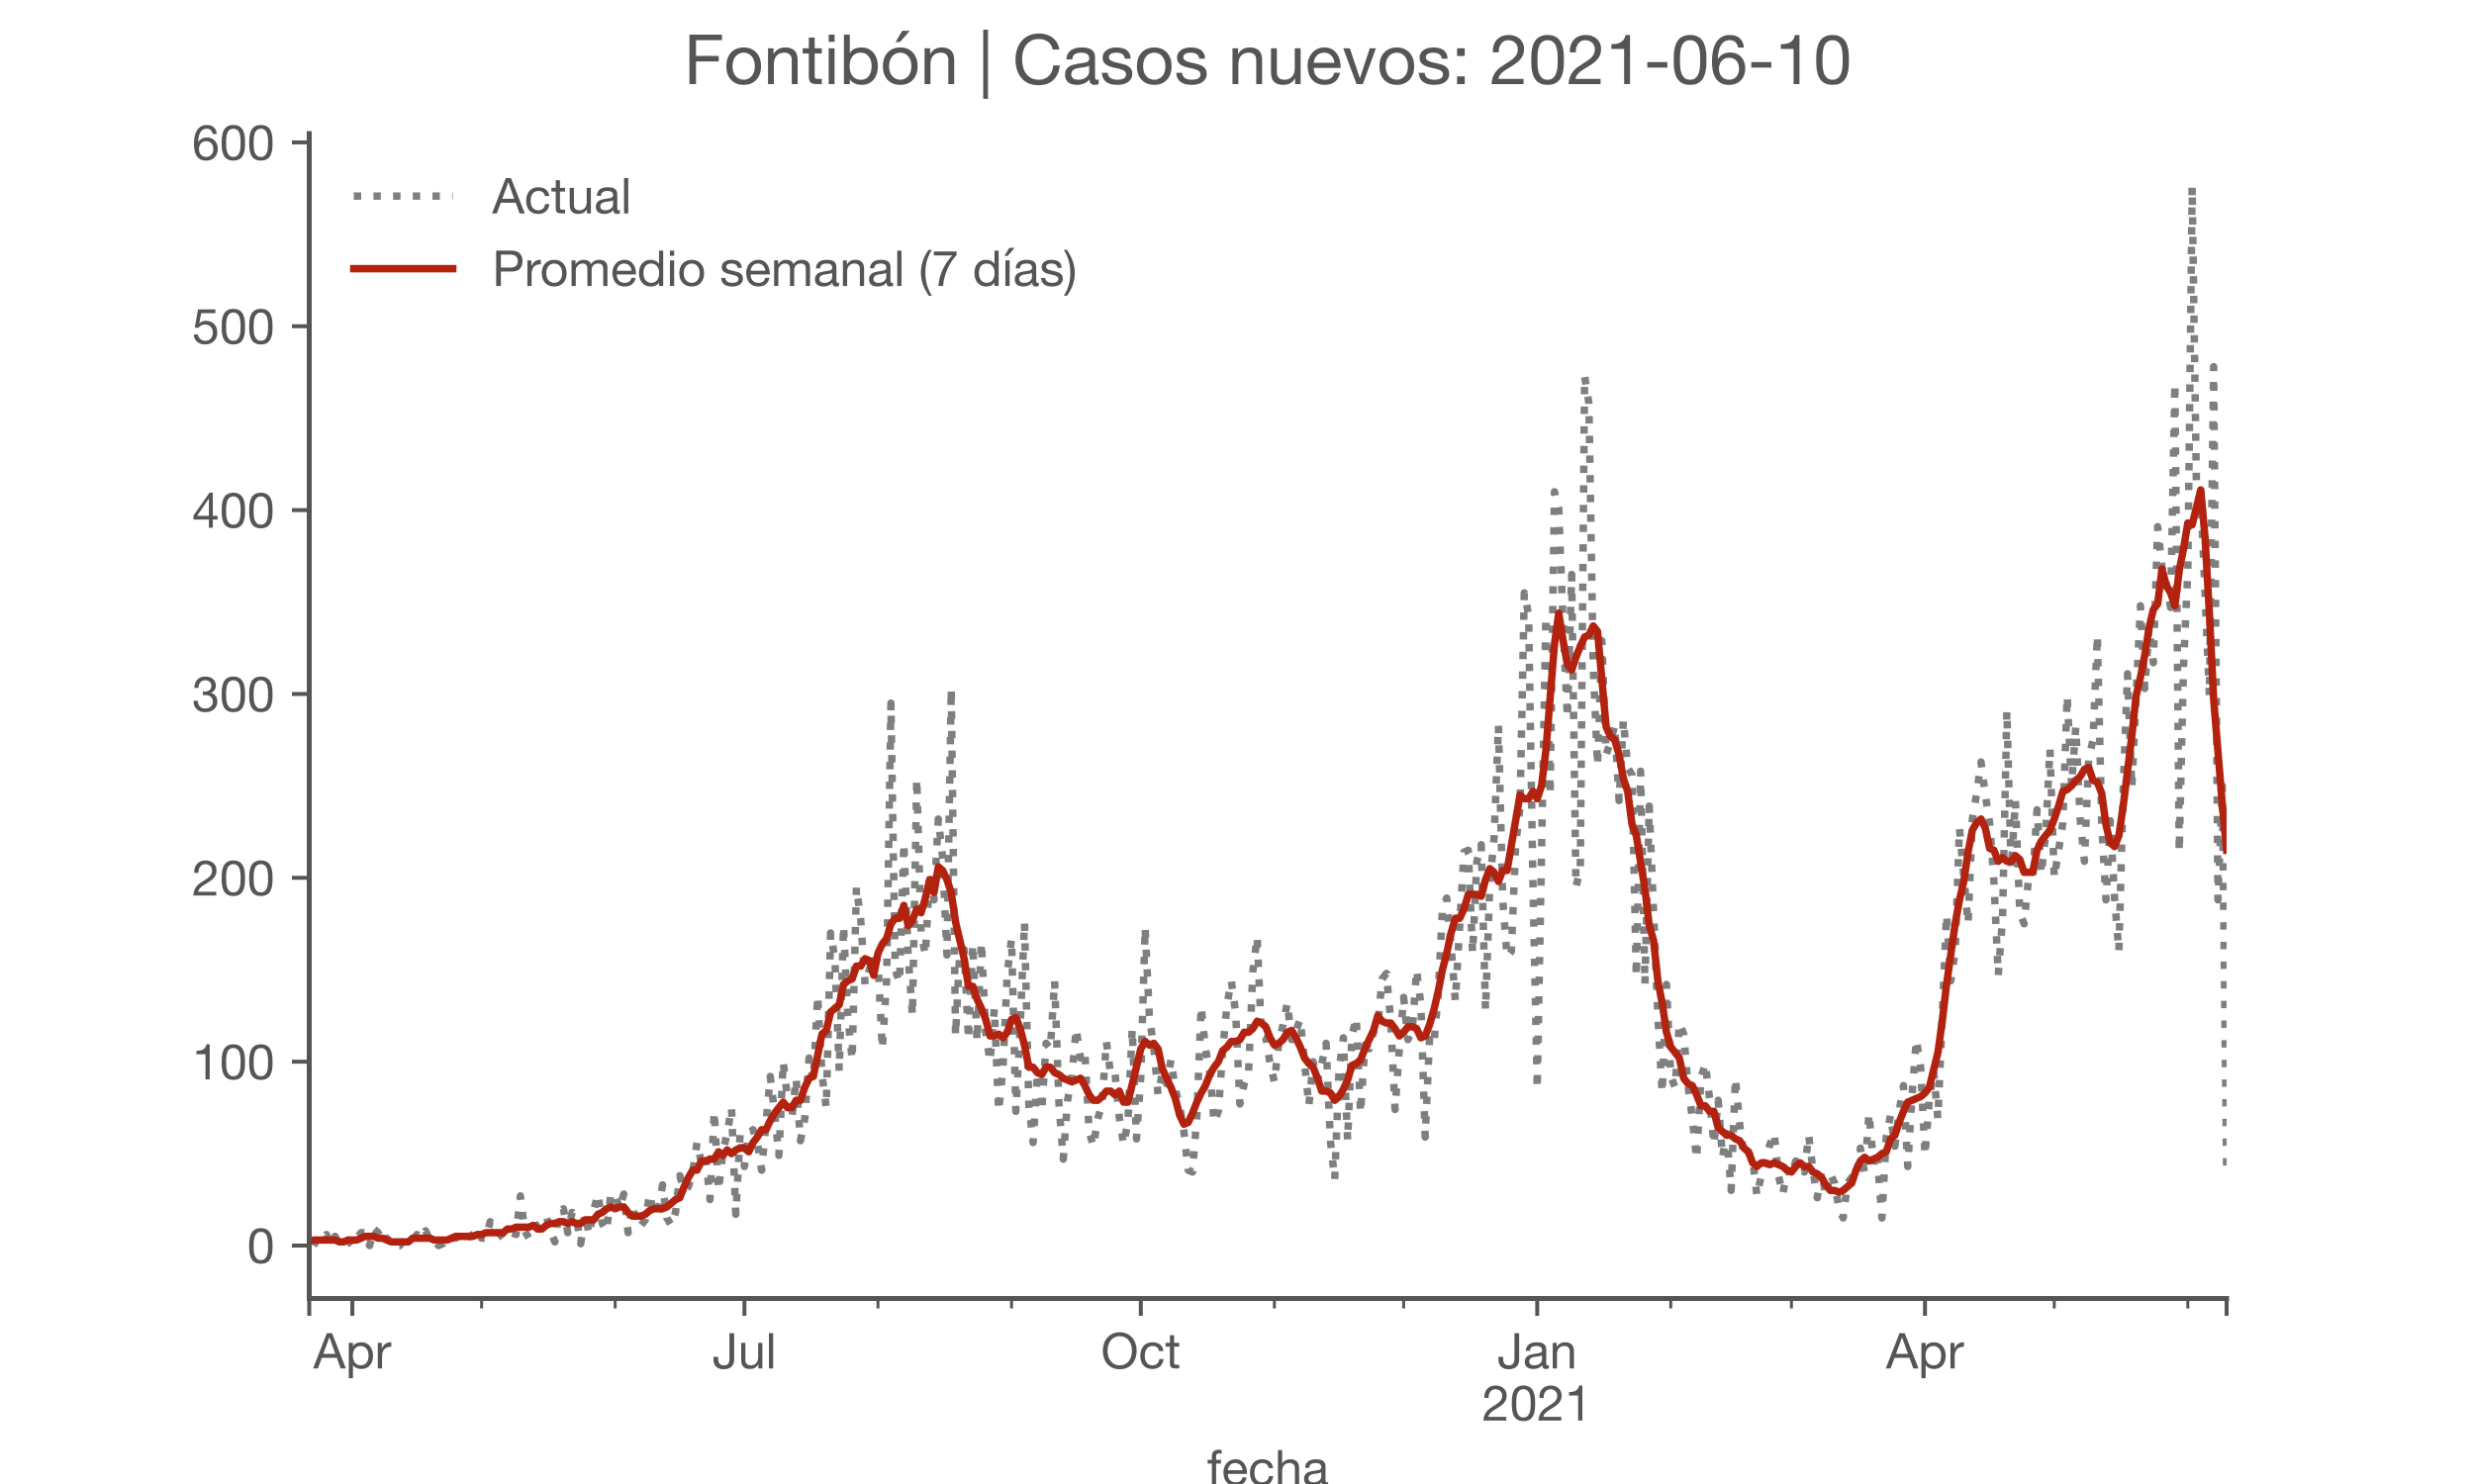 <?xml version="1.0" encoding="utf-8" standalone="no"?>
<!DOCTYPE svg PUBLIC "-//W3C//DTD SVG 1.1//EN"
  "http://www.w3.org/Graphics/SVG/1.1/DTD/svg11.dtd">
<!-- Created with matplotlib (https://matplotlib.org/) -->
<svg height="300pt" version="1.1" viewBox="0 0 500 300" width="500pt" xmlns="http://www.w3.org/2000/svg" xmlns:xlink="http://www.w3.org/1999/xlink">
 <defs>
  <style type="text/css">*{stroke-linecap:butt;stroke-linejoin:round;}</style>
 </defs>
 <g id="figure_1">
  <g id="patch_1">
   <path d="M 0 300 
L 500 300 
L 500 0 
L 0 0 
z
" style="fill:#ffffff;"/>
  </g>
  <g id="axes_1">
   <g id="patch_2">
    <path d="M 62.5 262.5 
L 450 262.5 
L 450 27 
L 62.5 27 
z
" style="fill:#ffffff;"/>
   </g>
   <g id="matplotlib.axis_1">
    <g id="xtick_1">
     <g id="line2d_1">
      <defs>
       <path d="M 0 0 
L 0 3.5 
" id="m3752ab71a3" style="stroke:#555555;stroke-width:0.8;"/>
      </defs>
      <g>
       <use style="fill:#555555;stroke:#555555;stroke-width:0.8;" x="62.5" xlink:href="#m3752ab71a3" y="262.5"/>
      </g>
     </g>
    </g>
    <g id="xtick_2">
     <g id="line2d_2">
      <g>
       <use style="fill:#555555;stroke:#555555;stroke-width:0.8;" x="71.208" xlink:href="#m3752ab71a3" y="262.5"/>
      </g>
     </g>
     <g id="text_1">
      <!-- Apr -->
      <g style="fill:#555555;" transform="translate(63.338 276.641)scale(0.1 -0.1)">
       <defs>
        <path d="M 20.094 29.5 
L 32.203 62.797 
L 32.406 62.797 
L 44.297 29.5 
z
M 27.203 71.406 
L -0.594 0 
L 9.094 0 
L 17.094 21.5 
L 47.297 21.5 
L 55.094 0 
L 65.594 0 
L 37.703 71.406 
z
" id="HelveticaNeue-65"/>
        <path d="M 6.703 51.703 
L 6.703 -19.703 
L 15.203 -19.703 
L 15.203 6.906 
L 15.406 6.906 
Q 16.797 4.594 18.844 3.047 
Q 20.906 1.5 23.203 0.594 
Q 25.5 -0.297 27.844 -0.688 
Q 30.203 -1.094 32.094 -1.094 
Q 38 -1.094 42.453 1 
Q 46.906 3.094 49.844 6.75 
Q 52.797 10.406 54.25 15.297 
Q 55.703 20.203 55.703 25.703 
Q 55.703 31.203 54.203 36.094 
Q 52.703 41 49.75 44.75 
Q 46.797 48.5 42.344 50.703 
Q 37.906 52.906 31.906 52.906 
Q 26.5 52.906 22 50.953 
Q 17.5 49 15.406 44.703 
L 15.203 44.703 
L 15.203 51.703 
z
M 46.703 26.297 
Q 46.703 22.5 45.891 18.891 
Q 45.094 15.297 43.297 12.5 
Q 41.5 9.703 38.547 8 
Q 35.594 6.297 31.203 6.297 
Q 26.797 6.297 23.688 7.938 
Q 20.594 9.594 18.641 12.297 
Q 16.703 15 15.797 18.547 
Q 14.906 22.094 14.906 25.906 
Q 14.906 29.5 15.75 33 
Q 16.594 36.5 18.5 39.25 
Q 20.406 42 23.406 43.703 
Q 26.406 45.406 30.703 45.406 
Q 34.797 45.406 37.844 43.797 
Q 40.906 42.203 42.844 39.5 
Q 44.797 36.797 45.75 33.344 
Q 46.703 29.906 46.703 26.297 
z
" id="HelveticaNeue-112"/>
        <path d="M 6.094 51.703 
L 6.094 0 
L 14.594 0 
L 14.594 23 
Q 14.594 28 15.594 31.844 
Q 16.594 35.703 18.797 38.391 
Q 21 41.094 24.594 42.5 
Q 28.203 43.906 33.297 43.906 
L 33.297 52.906 
Q 26.406 53.094 21.906 50.094 
Q 17.406 47.094 14.297 40.797 
L 14.094 40.797 
L 14.094 51.703 
z
" id="HelveticaNeue-114"/>
       </defs>
       <use xlink:href="#HelveticaNeue-65"/>
       <use x="64.8" xlink:href="#HelveticaNeue-112"/>
       <use x="124.1" xlink:href="#HelveticaNeue-114"/>
      </g>
     </g>
    </g>
    <g id="xtick_3">
     <g id="line2d_3">
      <g>
       <use style="fill:#555555;stroke:#555555;stroke-width:0.8;" x="150.449" xlink:href="#m3752ab71a3" y="262.5"/>
      </g>
     </g>
     <g id="text_2">
      <!-- Jul -->
      <g style="fill:#555555;" transform="translate(143.964 276.641)scale(0.1 -0.1)">
       <defs>
        <path d="M 44.094 17.797 
L 44.094 71.406 
L 34.594 71.406 
L 34.594 19.203 
Q 34.594 13.297 32.141 9.797 
Q 29.703 6.297 23.203 6.297 
Q 19.703 6.297 17.453 7.344 
Q 15.203 8.406 13.953 10.297 
Q 12.703 12.203 12.203 14.797 
Q 11.703 17.406 11.703 20.5 
L 11.703 23.5 
L 2.203 23.5 
L 2.203 19.094 
Q 2.203 8.906 7.594 3.656 
Q 13 -1.594 23 -1.594 
Q 29 -1.594 33.047 0.047 
Q 37.094 1.703 39.547 4.453 
Q 42 7.203 43.047 10.703 
Q 44.094 14.203 44.094 17.797 
z
" id="HelveticaNeue-74"/>
        <path d="M 49.203 0 
L 49.203 51.703 
L 40.703 51.703 
L 40.703 22.5 
Q 40.703 19 39.75 16.047 
Q 38.797 13.094 36.891 10.891 
Q 35 8.703 32.141 7.5 
Q 29.297 6.297 25.406 6.297 
Q 20.5 6.297 17.703 9.094 
Q 14.906 11.906 14.906 16.703 
L 14.906 51.703 
L 6.406 51.703 
L 6.406 17.703 
Q 6.406 13.5 7.25 10.047 
Q 8.094 6.594 10.188 4.094 
Q 12.297 1.594 15.688 0.25 
Q 19.094 -1.094 24.203 -1.094 
Q 29.906 -1.094 34.094 1.156 
Q 38.297 3.406 41 8.203 
L 41.203 8.203 
L 41.203 0 
z
" id="HelveticaNeue-117"/>
        <path d="M 6.906 71.406 
L 6.906 0 
L 15.406 0 
L 15.406 71.406 
z
" id="HelveticaNeue-108"/>
       </defs>
       <use xlink:href="#HelveticaNeue-74"/>
       <use x="51.9" xlink:href="#HelveticaNeue-117"/>
       <use x="107.5" xlink:href="#HelveticaNeue-108"/>
      </g>
     </g>
    </g>
    <g id="xtick_4">
     <g id="line2d_4">
      <g>
       <use style="fill:#555555;stroke:#555555;stroke-width:0.8;" x="230.562" xlink:href="#m3752ab71a3" y="262.5"/>
      </g>
     </g>
     <g id="text_3">
      <!-- Oct -->
      <g style="fill:#555555;" transform="translate(222.502 276.641)scale(0.1 -0.1)">
       <defs>
        <path d="M 13.297 35.703 
Q 13.297 41.094 14.688 46.344 
Q 16.094 51.594 19.094 55.797 
Q 22.094 60 26.797 62.547 
Q 31.5 65.094 38 65.094 
Q 44.5 65.094 49.203 62.547 
Q 53.906 60 56.906 55.797 
Q 59.906 51.594 61.297 46.344 
Q 62.703 41.094 62.703 35.703 
Q 62.703 30.297 61.297 25.047 
Q 59.906 19.797 56.906 15.594 
Q 53.906 11.406 49.203 8.844 
Q 44.5 6.297 38 6.297 
Q 31.5 6.297 26.797 8.844 
Q 22.094 11.406 19.094 15.594 
Q 16.094 19.797 14.688 25.047 
Q 13.297 30.297 13.297 35.703 
z
M 3.797 35.703 
Q 3.797 28.406 5.938 21.656 
Q 8.094 14.906 12.391 9.703 
Q 16.703 4.5 23.094 1.453 
Q 29.5 -1.594 38 -1.594 
Q 46.5 -1.594 52.891 1.453 
Q 59.297 4.5 63.594 9.703 
Q 67.906 14.906 70.047 21.656 
Q 72.203 28.406 72.203 35.703 
Q 72.203 43 70.047 49.75 
Q 67.906 56.5 63.594 61.703 
Q 59.297 66.906 52.891 70 
Q 46.5 73.094 38 73.094 
Q 29.5 73.094 23.094 70 
Q 16.703 66.906 12.391 61.703 
Q 8.094 56.5 5.938 49.75 
Q 3.797 43 3.797 35.703 
z
" id="HelveticaNeue-79"/>
        <path d="M 41.5 35.094 
L 50.297 35.094 
Q 49.797 39.703 47.891 43.047 
Q 46 46.406 43.047 48.594 
Q 40.094 50.797 36.25 51.844 
Q 32.406 52.906 28 52.906 
Q 21.906 52.906 17.297 50.75 
Q 12.703 48.594 9.641 44.844 
Q 6.594 41.094 5.094 36.047 
Q 3.594 31 3.594 25.203 
Q 3.594 19.406 5.141 14.547 
Q 6.703 9.703 9.75 6.203 
Q 12.797 2.703 17.344 0.797 
Q 21.906 -1.094 27.797 -1.094 
Q 37.703 -1.094 43.453 4.094 
Q 49.203 9.297 50.594 18.906 
L 41.906 18.906 
Q 41.094 12.906 37.547 9.594 
Q 34 6.297 27.703 6.297 
Q 23.703 6.297 20.797 7.891 
Q 17.906 9.5 16.094 12.141 
Q 14.297 14.797 13.438 18.188 
Q 12.594 21.594 12.594 25.203 
Q 12.594 29.094 13.391 32.75 
Q 14.203 36.406 16.047 39.203 
Q 17.906 42 21 43.703 
Q 24.094 45.406 28.703 45.406 
Q 34.094 45.406 37.297 42.703 
Q 40.5 40 41.5 35.094 
z
" id="HelveticaNeue-99"/>
        <path d="M 18.203 51.703 
L 18.203 67.203 
L 9.703 67.203 
L 9.703 51.703 
L 0.906 51.703 
L 0.906 44.203 
L 9.703 44.203 
L 9.703 11.297 
Q 9.703 7.703 10.391 5.5 
Q 11.094 3.297 12.547 2.094 
Q 14 0.906 16.344 0.453 
Q 18.703 0 22 0 
L 28.5 0 
L 28.5 7.5 
L 24.594 7.5 
Q 22.594 7.5 21.344 7.641 
Q 20.094 7.797 19.391 8.297 
Q 18.703 8.797 18.453 9.688 
Q 18.203 10.594 18.203 12.094 
L 18.203 44.203 
L 28.5 44.203 
L 28.5 51.703 
z
" id="HelveticaNeue-116"/>
       </defs>
       <use xlink:href="#HelveticaNeue-79"/>
       <use x="76" xlink:href="#HelveticaNeue-99"/>
       <use x="129.7" xlink:href="#HelveticaNeue-116"/>
      </g>
     </g>
    </g>
    <g id="xtick_5">
     <g id="line2d_5">
      <g>
       <use style="fill:#555555;stroke:#555555;stroke-width:0.8;" x="310.674" xlink:href="#m3752ab71a3" y="262.5"/>
      </g>
     </g>
     <g id="text_4">
      <!-- Jan -->
      <g style="fill:#555555;" transform="translate(302.614 276.641)scale(0.1 -0.1)">
       <defs>
        <path d="M 52.203 0.203 
Q 50 -1.094 46.094 -1.094 
Q 42.797 -1.094 40.844 0.75 
Q 38.906 2.594 38.906 6.797 
Q 35.406 2.594 30.75 0.75 
Q 26.094 -1.094 20.703 -1.094 
Q 17.203 -1.094 14.047 -0.297 
Q 10.906 0.5 8.594 2.203 
Q 6.297 3.906 4.938 6.656 
Q 3.594 9.406 3.594 13.297 
Q 3.594 17.703 5.094 20.5 
Q 6.594 23.297 9.047 25.047 
Q 11.5 26.797 14.641 27.688 
Q 17.797 28.594 21.094 29.203 
Q 24.594 29.906 27.75 30.25 
Q 30.906 30.594 33.297 31.25 
Q 35.703 31.906 37.094 33.156 
Q 38.5 34.406 38.5 36.797 
Q 38.5 39.594 37.453 41.297 
Q 36.406 43 34.75 43.891 
Q 33.094 44.797 31.047 45.094 
Q 29 45.406 27 45.406 
Q 21.594 45.406 18 43.344 
Q 14.406 41.297 14.094 35.594 
L 5.594 35.594 
Q 5.797 40.406 7.594 43.703 
Q 9.406 47 12.406 49.047 
Q 15.406 51.094 19.25 52 
Q 23.094 52.906 27.5 52.906 
Q 31 52.906 34.453 52.406 
Q 37.906 51.906 40.703 50.344 
Q 43.5 48.797 45.203 46 
Q 46.906 43.203 46.906 38.703 
L 46.906 12.094 
Q 46.906 9.094 47.25 7.688 
Q 47.594 6.297 49.594 6.297 
Q 50.703 6.297 52.203 6.797 
z
M 38.406 26.703 
Q 36.797 25.5 34.188 24.953 
Q 31.594 24.406 28.75 24.047 
Q 25.906 23.703 23 23.25 
Q 20.094 22.797 17.797 21.797 
Q 15.5 20.797 14.047 18.938 
Q 12.594 17.094 12.594 13.906 
Q 12.594 11.797 13.438 10.344 
Q 14.297 8.906 15.641 8 
Q 17 7.094 18.797 6.688 
Q 20.594 6.297 22.594 6.297 
Q 26.797 6.297 29.797 7.438 
Q 32.797 8.594 34.688 10.344 
Q 36.594 12.094 37.5 14.141 
Q 38.406 16.203 38.406 18 
z
" id="HelveticaNeue-97"/>
        <path d="M 6.406 51.703 
L 6.406 0 
L 14.906 0 
L 14.906 29.203 
Q 14.906 32.703 15.844 35.641 
Q 16.797 38.594 18.688 40.797 
Q 20.594 43 23.438 44.203 
Q 26.297 45.406 30.203 45.406 
Q 35.094 45.406 37.891 42.594 
Q 40.703 39.797 40.703 35 
L 40.703 0 
L 49.203 0 
L 49.203 34 
Q 49.203 38.203 48.344 41.641 
Q 47.5 45.094 45.391 47.594 
Q 43.297 50.094 39.891 51.5 
Q 36.5 52.906 31.406 52.906 
Q 19.906 52.906 14.594 43.5 
L 14.406 43.5 
L 14.406 51.703 
z
" id="HelveticaNeue-110"/>
       </defs>
       <use xlink:href="#HelveticaNeue-74"/>
       <use x="51.9" xlink:href="#HelveticaNeue-97"/>
       <use x="105.6" xlink:href="#HelveticaNeue-110"/>
      </g>
      <!-- 2021 -->
      <g style="fill:#555555;" transform="translate(299.555 287.18)scale(0.1 -0.1)">
       <defs>
        <path d="M 4.406 45.797 
L 12.906 45.797 
Q 12.797 49 13.547 52.141 
Q 14.297 55.297 16 57.797 
Q 17.703 60.297 20.344 61.844 
Q 23 63.406 26.703 63.406 
Q 29.5 63.406 32 62.5 
Q 34.5 61.594 36.344 59.891 
Q 38.203 58.203 39.297 55.844 
Q 40.406 53.5 40.406 50.594 
Q 40.406 46.906 39.25 44.094 
Q 38.094 41.297 35.844 38.891 
Q 33.594 36.5 30.188 34.141 
Q 26.797 31.797 22.297 29 
Q 18.594 26.797 15.188 24.297 
Q 11.797 21.797 9.094 18.5 
Q 6.406 15.203 4.656 10.75 
Q 2.906 6.297 2.406 0 
L 48.703 0 
L 48.703 7.5 
L 12.297 7.5 
Q 12.906 10.797 14.844 13.344 
Q 16.797 15.906 19.547 18.094 
Q 22.297 20.297 25.594 22.25 
Q 28.906 24.203 32.203 26.203 
Q 35.5 28.297 38.594 30.594 
Q 41.703 32.906 44.094 35.75 
Q 46.5 38.594 47.953 42.188 
Q 49.406 45.797 49.406 50.5 
Q 49.406 55.5 47.656 59.297 
Q 45.906 63.094 42.906 65.641 
Q 39.906 68.203 35.844 69.547 
Q 31.797 70.906 27.203 70.906 
Q 21.594 70.906 17.188 69 
Q 12.797 67.094 9.844 63.75 
Q 6.906 60.406 5.5 55.797 
Q 4.094 51.203 4.406 45.797 
z
" id="HelveticaNeue-50"/>
        <path d="M 13.203 34.906 
Q 13.203 37.5 13.25 40.641 
Q 13.297 43.797 13.75 46.938 
Q 14.203 50.094 15.047 53.094 
Q 15.906 56.094 17.547 58.344 
Q 19.203 60.594 21.703 62 
Q 24.203 63.406 27.797 63.406 
Q 31.406 63.406 33.906 62 
Q 36.406 60.594 38.047 58.344 
Q 39.703 56.094 40.547 53.094 
Q 41.406 50.094 41.844 46.938 
Q 42.297 43.797 42.344 40.641 
Q 42.406 37.5 42.406 34.906 
Q 42.406 30.906 42.156 25.953 
Q 41.906 21 40.547 16.641 
Q 39.203 12.297 36.203 9.297 
Q 33.203 6.297 27.797 6.297 
Q 22.406 6.297 19.406 9.297 
Q 16.406 12.297 15.047 16.641 
Q 13.703 21 13.453 25.953 
Q 13.203 30.906 13.203 34.906 
z
M 4.203 34.797 
Q 4.203 30.906 4.391 26.703 
Q 4.594 22.5 5.391 18.5 
Q 6.203 14.5 7.703 10.953 
Q 9.203 7.406 11.797 4.703 
Q 14.406 2 18.344 0.453 
Q 22.297 -1.094 27.797 -1.094 
Q 33.406 -1.094 37.297 0.453 
Q 41.203 2 43.797 4.703 
Q 46.406 7.406 47.906 10.953 
Q 49.406 14.5 50.203 18.5 
Q 51 22.5 51.203 26.703 
Q 51.406 30.906 51.406 34.797 
Q 51.406 38.703 51.203 42.891 
Q 51 47.094 50.203 51.094 
Q 49.406 55.094 47.906 58.688 
Q 46.406 62.297 43.797 65 
Q 41.203 67.703 37.25 69.297 
Q 33.297 70.906 27.797 70.906 
Q 22.297 70.906 18.344 69.297 
Q 14.406 67.703 11.797 65 
Q 9.203 62.297 7.703 58.688 
Q 6.203 55.094 5.391 51.094 
Q 4.594 47.094 4.391 42.891 
Q 4.203 38.703 4.203 34.797 
z
" id="HelveticaNeue-48"/>
        <path d="M 35.594 0 
L 35.594 70.906 
L 29.094 70.906 
Q 28.406 66.906 26.5 64.297 
Q 24.594 61.703 21.844 60.203 
Q 19.094 58.703 15.688 58.141 
Q 12.297 57.594 8.703 57.594 
L 8.703 50.797 
L 27.094 50.797 
L 27.094 0 
z
" id="HelveticaNeue-49"/>
       </defs>
       <use xlink:href="#HelveticaNeue-50"/>
       <use x="55.6" xlink:href="#HelveticaNeue-48"/>
       <use x="111.2" xlink:href="#HelveticaNeue-50"/>
       <use x="166.8" xlink:href="#HelveticaNeue-49"/>
      </g>
     </g>
    </g>
    <g id="xtick_6">
     <g id="line2d_6">
      <g>
       <use style="fill:#555555;stroke:#555555;stroke-width:0.8;" x="389.045" xlink:href="#m3752ab71a3" y="262.5"/>
      </g>
     </g>
     <g id="text_5">
      <!-- Apr -->
      <g style="fill:#555555;" transform="translate(381.175 276.641)scale(0.1 -0.1)">
       <use xlink:href="#HelveticaNeue-65"/>
       <use x="64.8" xlink:href="#HelveticaNeue-112"/>
       <use x="124.1" xlink:href="#HelveticaNeue-114"/>
      </g>
     </g>
    </g>
    <g id="xtick_7">
     <g id="line2d_7">
      <g>
       <use style="fill:#555555;stroke:#555555;stroke-width:0.8;" x="450" xlink:href="#m3752ab71a3" y="262.5"/>
      </g>
     </g>
    </g>
    <g id="xtick_8">
     <g id="line2d_8">
      <defs>
       <path d="M 0 0 
L 0 2 
" id="m626b0df317" style="stroke:#555555;stroke-width:0.6;"/>
      </defs>
      <g>
       <use style="fill:#555555;stroke:#555555;stroke-width:0.6;" x="97.331" xlink:href="#m626b0df317" y="262.5"/>
      </g>
     </g>
    </g>
    <g id="xtick_9">
     <g id="line2d_9">
      <g>
       <use style="fill:#555555;stroke:#555555;stroke-width:0.6;" x="124.326" xlink:href="#m626b0df317" y="262.5"/>
      </g>
     </g>
    </g>
    <g id="xtick_10">
     <g id="line2d_10">
      <g>
       <use style="fill:#555555;stroke:#555555;stroke-width:0.6;" x="177.444" xlink:href="#m626b0df317" y="262.5"/>
      </g>
     </g>
    </g>
    <g id="xtick_11">
     <g id="line2d_11">
      <g>
       <use style="fill:#555555;stroke:#555555;stroke-width:0.6;" x="204.438" xlink:href="#m626b0df317" y="262.5"/>
      </g>
     </g>
    </g>
    <g id="xtick_12">
     <g id="line2d_12">
      <g>
       <use style="fill:#555555;stroke:#555555;stroke-width:0.6;" x="257.556" xlink:href="#m626b0df317" y="262.5"/>
      </g>
     </g>
    </g>
    <g id="xtick_13">
     <g id="line2d_13">
      <g>
       <use style="fill:#555555;stroke:#555555;stroke-width:0.6;" x="283.68" xlink:href="#m626b0df317" y="262.5"/>
      </g>
     </g>
    </g>
    <g id="xtick_14">
     <g id="line2d_14">
      <g>
       <use style="fill:#555555;stroke:#555555;stroke-width:0.6;" x="337.669" xlink:href="#m626b0df317" y="262.5"/>
      </g>
     </g>
    </g>
    <g id="xtick_15">
     <g id="line2d_15">
      <g>
       <use style="fill:#555555;stroke:#555555;stroke-width:0.6;" x="362.051" xlink:href="#m626b0df317" y="262.5"/>
      </g>
     </g>
    </g>
    <g id="xtick_16">
     <g id="line2d_16">
      <g>
       <use style="fill:#555555;stroke:#555555;stroke-width:0.6;" x="415.169" xlink:href="#m626b0df317" y="262.5"/>
      </g>
     </g>
    </g>
    <g id="xtick_17">
     <g id="line2d_17">
      <g>
       <use style="fill:#555555;stroke:#555555;stroke-width:0.6;" x="442.163" xlink:href="#m626b0df317" y="262.5"/>
      </g>
     </g>
    </g>
    <g id="text_6">
     <!-- fecha -->
     <g style="fill:#555555;" transform="translate(243.935 300.291)scale(0.1 -0.1)">
      <defs>
       <path d="M 9.906 44.203 
L 9.906 0 
L 18.406 0 
L 18.406 44.203 
L 28.406 44.203 
L 28.406 51.703 
L 18.406 51.703 
L 18.406 58.906 
Q 18.406 62.297 20.094 63.5 
Q 21.797 64.703 24.906 64.703 
Q 26 64.703 27.297 64.547 
Q 28.594 64.406 29.703 64 
L 29.703 71.406 
Q 28.5 71.797 26.953 72 
Q 25.406 72.203 24.203 72.203 
Q 17.203 72.203 13.547 68.953 
Q 9.906 65.703 9.906 59.406 
L 9.906 51.703 
L 1.203 51.703 
L 1.203 44.203 
z
" id="HelveticaNeue-102"/>
       <path d="M 42.297 30.797 
L 12.594 30.797 
Q 12.797 33.797 13.891 36.438 
Q 15 39.094 16.891 41.094 
Q 18.797 43.094 21.438 44.25 
Q 24.094 45.406 27.406 45.406 
Q 30.594 45.406 33.25 44.25 
Q 35.906 43.094 37.844 41.141 
Q 39.797 39.203 40.938 36.5 
Q 42.094 33.797 42.297 30.797 
z
M 50.5 16.406 
L 42.094 16.406 
Q 41 11.297 37.547 8.797 
Q 34.094 6.297 28.703 6.297 
Q 24.5 6.297 21.391 7.688 
Q 18.297 9.094 16.297 11.438 
Q 14.297 13.797 13.391 16.844 
Q 12.5 19.906 12.594 23.297 
L 51.297 23.297 
Q 51.5 28 50.453 33.203 
Q 49.406 38.406 46.656 42.797 
Q 43.906 47.203 39.344 50.047 
Q 34.797 52.906 27.906 52.906 
Q 22.594 52.906 18.141 50.906 
Q 13.703 48.906 10.453 45.297 
Q 7.203 41.703 5.391 36.797 
Q 3.594 31.906 3.594 26 
Q 3.797 20.094 5.344 15.094 
Q 6.906 10.094 10 6.5 
Q 13.094 2.906 17.641 0.906 
Q 22.203 -1.094 28.406 -1.094 
Q 37.203 -1.094 43 3.297 
Q 48.797 7.703 50.5 16.406 
z
" id="HelveticaNeue-101"/>
       <path d="M 6.406 71.406 
L 6.406 0 
L 14.906 0 
L 14.906 29.203 
Q 14.906 32.703 15.844 35.641 
Q 16.797 38.594 18.688 40.797 
Q 20.594 43 23.438 44.203 
Q 26.297 45.406 30.203 45.406 
Q 35.094 45.406 37.891 42.594 
Q 40.703 39.797 40.703 35 
L 40.703 0 
L 49.203 0 
L 49.203 34 
Q 49.203 38.203 48.344 41.641 
Q 47.5 45.094 45.391 47.594 
Q 43.297 50.094 39.891 51.5 
Q 36.5 52.906 31.406 52.906 
Q 29.094 52.906 26.641 52.406 
Q 24.203 51.906 21.953 50.844 
Q 19.703 49.797 17.891 48.141 
Q 16.094 46.5 15.094 44.094 
L 14.906 44.094 
L 14.906 71.406 
z
" id="HelveticaNeue-104"/>
      </defs>
      <use xlink:href="#HelveticaNeue-102"/>
      <use x="29.6" xlink:href="#HelveticaNeue-101"/>
      <use x="83.3" xlink:href="#HelveticaNeue-99"/>
      <use x="137" xlink:href="#HelveticaNeue-104"/>
      <use x="192.6" xlink:href="#HelveticaNeue-97"/>
     </g>
    </g>
   </g>
   <g id="matplotlib.axis_2">
    <g id="ytick_1">
     <g id="line2d_18">
      <defs>
       <path d="M 0 0 
L -3.5 0 
" id="m27bb05dc7f" style="stroke:#555555;stroke-width:0.8;"/>
      </defs>
      <g>
       <use style="fill:#555555;stroke:#555555;stroke-width:0.8;" x="62.5" xlink:href="#m27bb05dc7f" y="251.795"/>
      </g>
     </g>
     <g id="text_7">
      <!-- 0 -->
      <g style="fill:#555555;" transform="translate(49.941 255.366)scale(0.1 -0.1)">
       <use xlink:href="#HelveticaNeue-48"/>
      </g>
     </g>
    </g>
    <g id="ytick_2">
     <g id="line2d_19">
      <g>
       <use style="fill:#555555;stroke:#555555;stroke-width:0.8;" x="62.5" xlink:href="#m27bb05dc7f" y="214.627"/>
      </g>
     </g>
     <g id="text_8">
      <!-- 100 -->
      <g style="fill:#555555;" transform="translate(38.822 218.197)scale(0.1 -0.1)">
       <use xlink:href="#HelveticaNeue-49"/>
       <use x="55.6" xlink:href="#HelveticaNeue-48"/>
       <use x="111.2" xlink:href="#HelveticaNeue-48"/>
      </g>
     </g>
    </g>
    <g id="ytick_3">
     <g id="line2d_20">
      <g>
       <use style="fill:#555555;stroke:#555555;stroke-width:0.8;" x="62.5" xlink:href="#m27bb05dc7f" y="177.458"/>
      </g>
     </g>
     <g id="text_9">
      <!-- 200 -->
      <g style="fill:#555555;" transform="translate(38.822 181.029)scale(0.1 -0.1)">
       <use xlink:href="#HelveticaNeue-50"/>
       <use x="55.6" xlink:href="#HelveticaNeue-48"/>
       <use x="111.2" xlink:href="#HelveticaNeue-48"/>
      </g>
     </g>
    </g>
    <g id="ytick_4">
     <g id="line2d_21">
      <g>
       <use style="fill:#555555;stroke:#555555;stroke-width:0.8;" x="62.5" xlink:href="#m27bb05dc7f" y="140.29"/>
      </g>
     </g>
     <g id="text_10">
      <!-- 300 -->
      <g style="fill:#555555;" transform="translate(38.822 143.86)scale(0.1 -0.1)">
       <defs>
        <path d="M 21.797 40.5 
L 21.797 33.297 
Q 24.203 33.594 26.906 33.594 
Q 30.094 33.594 32.844 32.75 
Q 35.594 31.906 37.594 30.156 
Q 39.594 28.406 40.797 25.844 
Q 42 23.297 42 20 
Q 42 16.797 40.75 14.25 
Q 39.5 11.703 37.391 9.953 
Q 35.297 8.203 32.5 7.25 
Q 29.703 6.297 26.594 6.297 
Q 19.297 6.297 15.5 10.641 
Q 11.703 15 11.5 21.906 
L 3 21.906 
Q 2.906 16.406 4.547 12.094 
Q 6.203 7.797 9.297 4.844 
Q 12.406 1.906 16.797 0.406 
Q 21.203 -1.094 26.594 -1.094 
Q 31.594 -1.094 36.047 0.25 
Q 40.5 1.594 43.797 4.297 
Q 47.094 7 49.047 11.047 
Q 51 15.094 51 20.406 
Q 51 26.797 47.844 31.5 
Q 44.703 36.203 38.203 37.594 
L 38.203 37.797 
Q 42.406 39.703 45.203 43.391 
Q 48 47.094 48 51.906 
Q 48 56.797 46.344 60.391 
Q 44.703 64 41.797 66.297 
Q 38.906 68.594 34.953 69.75 
Q 31 70.906 26.406 70.906 
Q 21.094 70.906 17.047 69.203 
Q 13 67.5 10.297 64.5 
Q 7.594 61.5 6.141 57.297 
Q 4.703 53.094 4.5 48 
L 13 48 
Q 13 51.094 13.797 53.891 
Q 14.594 56.703 16.25 58.797 
Q 17.906 60.906 20.453 62.156 
Q 23 63.406 26.406 63.406 
Q 31.797 63.406 35.391 60.547 
Q 39 57.703 39 52 
Q 39 49.203 37.891 47 
Q 36.797 44.797 34.938 43.344 
Q 33.094 41.906 30.641 41.156 
Q 28.203 40.406 25.5 40.406 
L 23.703 40.406 
Q 23.203 40.406 22.703 40.406 
Q 22.297 40.406 21.797 40.5 
z
" id="HelveticaNeue-51"/>
       </defs>
       <use xlink:href="#HelveticaNeue-51"/>
       <use x="55.6" xlink:href="#HelveticaNeue-48"/>
       <use x="111.2" xlink:href="#HelveticaNeue-48"/>
      </g>
     </g>
    </g>
    <g id="ytick_5">
     <g id="line2d_22">
      <g>
       <use style="fill:#555555;stroke:#555555;stroke-width:0.8;" x="62.5" xlink:href="#m27bb05dc7f" y="103.121"/>
      </g>
     </g>
     <g id="text_11">
      <!-- 400 -->
      <g style="fill:#555555;" transform="translate(38.822 106.692)scale(0.1 -0.1)">
       <defs>
        <path d="M 33.906 24.094 
L 10.094 24.094 
L 33.703 58.797 
L 33.906 58.797 
z
M 41.906 24.094 
L 41.906 70.906 
L 35.094 70.906 
L 2.797 24.797 
L 2.797 16.594 
L 33.906 16.594 
L 33.906 0 
L 41.906 0 
L 41.906 16.594 
L 51.5 16.594 
L 51.5 24.094 
z
" id="HelveticaNeue-52"/>
       </defs>
       <use xlink:href="#HelveticaNeue-52"/>
       <use x="55.6" xlink:href="#HelveticaNeue-48"/>
       <use x="111.2" xlink:href="#HelveticaNeue-48"/>
      </g>
     </g>
    </g>
    <g id="ytick_6">
     <g id="line2d_23">
      <g>
       <use style="fill:#555555;stroke:#555555;stroke-width:0.8;" x="62.5" xlink:href="#m27bb05dc7f" y="65.953"/>
      </g>
     </g>
     <g id="text_12">
      <!-- 500 -->
      <g style="fill:#555555;" transform="translate(38.822 69.523)scale(0.1 -0.1)">
       <defs>
        <path d="M 47 62.203 
L 47 69.703 
L 12 69.703 
L 5.406 32.906 
L 12.703 32.5 
Q 15.203 35.5 18.453 37.344 
Q 21.703 39.203 25.906 39.203 
Q 29.5 39.203 32.453 38 
Q 35.406 36.797 37.5 34.641 
Q 39.594 32.5 40.75 29.547 
Q 41.906 26.594 41.906 23.094 
Q 41.906 18.906 40.703 15.75 
Q 39.5 12.594 37.453 10.5 
Q 35.406 8.406 32.656 7.344 
Q 29.906 6.297 26.906 6.297 
Q 23.703 6.297 21.047 7.25 
Q 18.406 8.203 16.453 9.953 
Q 14.5 11.703 13.344 14.047 
Q 12.203 16.406 12 19.094 
L 3.5 19.094 
Q 3.594 14.297 5.391 10.5 
Q 7.203 6.703 10.297 4.141 
Q 13.406 1.594 17.453 0.25 
Q 21.5 -1.094 26.094 -1.094 
Q 32.297 -1.094 36.938 0.844 
Q 41.594 2.797 44.688 6.094 
Q 47.797 9.406 49.344 13.656 
Q 50.906 17.906 50.906 22.406 
Q 50.906 28.5 49.094 33.047 
Q 47.297 37.594 44.188 40.641 
Q 41.094 43.703 36.891 45.203 
Q 32.703 46.703 28 46.703 
Q 24.406 46.703 20.75 45.453 
Q 17.094 44.203 14.797 41.594 
L 14.594 41.797 
L 18.406 62.203 
z
" id="HelveticaNeue-53"/>
       </defs>
       <use xlink:href="#HelveticaNeue-53"/>
       <use x="55.6" xlink:href="#HelveticaNeue-48"/>
       <use x="111.2" xlink:href="#HelveticaNeue-48"/>
      </g>
     </g>
    </g>
    <g id="ytick_7">
     <g id="line2d_24">
      <g>
       <use style="fill:#555555;stroke:#555555;stroke-width:0.8;" x="62.5" xlink:href="#m27bb05dc7f" y="28.784"/>
      </g>
     </g>
     <g id="text_13">
      <!-- 600 -->
      <g style="fill:#555555;" transform="translate(38.822 32.354)scale(0.1 -0.1)">
       <defs>
        <path d="M 41.406 52.797 
L 49.906 52.797 
Q 49.094 61.594 43.891 66.25 
Q 38.703 70.906 29.906 70.906 
Q 22.297 70.906 17.297 67.703 
Q 12.297 64.5 9.297 59.203 
Q 6.297 53.906 5.047 47.047 
Q 3.797 40.203 3.797 32.906 
Q 3.797 27.297 4.641 21.297 
Q 5.5 15.297 8.094 10.297 
Q 10.703 5.297 15.5 2.094 
Q 20.297 -1.094 28.203 -1.094 
Q 34.906 -1.094 39.453 1.156 
Q 44 3.406 46.75 6.844 
Q 49.5 10.297 50.703 14.5 
Q 51.906 18.703 51.906 22.594 
Q 51.906 27.5 50.406 31.703 
Q 48.906 35.906 46.156 39 
Q 43.406 42.094 39.344 43.844 
Q 35.297 45.594 30.203 45.594 
Q 24.406 45.594 19.953 43.391 
Q 15.5 41.203 12.5 36.297 
L 12.297 36.5 
Q 12.406 40.594 13.094 45.297 
Q 13.797 50 15.641 54.047 
Q 17.5 58.094 20.797 60.75 
Q 24.094 63.406 29.5 63.406 
Q 34.594 63.406 37.688 60.5 
Q 40.797 57.594 41.406 52.797 
z
M 28.594 38.094 
Q 32.203 38.094 34.891 36.797 
Q 37.594 35.5 39.391 33.344 
Q 41.203 31.203 42.047 28.25 
Q 42.906 25.297 42.906 22 
Q 42.906 18.906 41.953 16.047 
Q 41 13.203 39.203 11 
Q 37.406 8.797 34.75 7.547 
Q 32.094 6.297 28.594 6.297 
Q 25.094 6.297 22.344 7.547 
Q 19.594 8.797 17.75 10.891 
Q 15.906 13 14.906 15.891 
Q 13.906 18.797 13.906 22.094 
Q 13.906 25.406 14.844 28.344 
Q 15.797 31.297 17.688 33.438 
Q 19.594 35.594 22.297 36.844 
Q 25 38.094 28.594 38.094 
z
" id="HelveticaNeue-54"/>
       </defs>
       <use xlink:href="#HelveticaNeue-54"/>
       <use x="55.6" xlink:href="#HelveticaNeue-48"/>
       <use x="111.2" xlink:href="#HelveticaNeue-48"/>
      </g>
     </g>
    </g>
   </g>
   <g id="line2d_25">
    <path clip-path="url(#pc2991e5ec4)" d="M 63.371 251.795 
L 64.242 250.309 
L 65.112 250.68 
L 65.983 249.565 
L 66.854 251.795 
L 67.725 249.937 
L 68.596 251.424 
L 70.337 250.68 
L 71.208 251.795 
L 72.079 250.309 
L 72.949 249.194 
L 73.82 249.194 
L 74.691 251.795 
L 75.562 248.45 
L 76.433 249.194 
L 77.303 251.424 
L 78.174 250.309 
L 79.916 251.795 
L 80.787 251.795 
L 81.657 250.68 
L 82.528 251.424 
L 83.399 250.68 
L 84.27 249.565 
L 85.14 250.309 
L 86.011 248.822 
L 86.882 250.68 
L 87.753 250.68 
L 88.624 251.795 
L 89.494 251.424 
L 90.365 249.937 
L 91.236 250.309 
L 92.107 250.309 
L 92.978 249.565 
L 93.848 249.565 
L 94.719 249.194 
L 95.59 250.68 
L 96.461 249.194 
L 97.331 250.309 
L 98.202 250.309 
L 99.073 246.964 
L 99.944 248.45 
L 100.815 249.194 
L 101.685 250.309 
L 102.556 249.194 
L 103.427 249.194 
L 104.298 249.565 
L 105.169 241.76 
L 106.039 248.822 
L 106.91 250.309 
L 107.781 249.937 
L 108.652 247.707 
L 109.522 246.964 
L 110.393 245.848 
L 111.264 248.822 
L 112.135 251.052 
L 113.006 245.105 
L 113.876 244.362 
L 114.747 249.194 
L 115.618 245.105 
L 116.489 246.22 
L 117.36 251.424 
L 118.23 245.477 
L 119.101 249.565 
L 119.972 244.733 
L 120.843 241.388 
L 121.713 247.335 
L 122.584 248.822 
L 123.455 241.388 
L 124.326 241.388 
L 125.197 244.362 
L 126.067 241.388 
L 126.938 249.194 
L 127.809 243.618 
L 128.68 247.707 
L 129.551 247.707 
L 130.421 246.592 
L 131.292 241.388 
L 132.163 245.477 
L 133.034 244.733 
L 133.904 239.53 
L 134.775 246.22 
L 135.646 247.707 
L 136.517 245.105 
L 137.388 237.671 
L 138.258 240.645 
L 139.129 239.902 
L 140 236.928 
L 140.871 230.981 
L 141.742 235.07 
L 142.612 233.583 
L 143.483 242.503 
L 144.354 224.662 
L 145.225 240.645 
L 146.096 232.839 
L 146.966 229.123 
L 147.837 223.919 
L 148.708 245.477 
L 149.579 229.123 
L 150.449 235.813 
L 151.32 229.123 
L 152.191 228.379 
L 153.062 230.981 
L 153.933 236.556 
L 155.674 217.6 
L 156.545 225.034 
L 157.416 233.583 
L 158.287 214.627 
L 159.157 222.061 
L 160.028 226.149 
L 160.899 217.972 
L 161.77 230.609 
L 162.64 226.149 
L 163.511 213.884 
L 164.382 218.344 
L 165.253 201.246 
L 166.124 217.229 
L 166.994 223.919 
L 167.865 188.609 
L 168.736 193.812 
L 169.607 216.485 
L 170.478 187.122 
L 171.348 205.335 
L 172.219 214.255 
L 173.09 179.317 
L 173.961 186.007 
L 174.831 199.016 
L 176.573 193.069 
L 177.444 194.556 
L 178.315 212.025 
L 179.185 198.273 
L 180.056 142.148 
L 180.927 196.043 
L 181.798 198.644 
L 182.669 170.396 
L 183.539 193.069 
L 184.41 205.335 
L 185.281 157.387 
L 186.152 188.609 
L 187.022 193.069 
L 187.893 176.343 
L 188.764 181.919 
L 189.635 165.564 
L 190.506 173.37 
L 191.376 193.069 
L 192.247 139.175 
L 193.118 209.423 
L 193.989 191.954 
L 194.86 191.954 
L 195.73 210.167 
L 196.601 190.839 
L 197.472 210.538 
L 198.343 190.467 
L 199.213 208.68 
L 200.084 214.627 
L 200.955 203.848 
L 201.826 224.662 
L 202.697 216.114 
L 203.567 196.786 
L 204.438 189.724 
L 205.309 224.662 
L 206.18 207.565 
L 207.051 186.379 
L 207.921 223.176 
L 208.792 230.981 
L 209.663 216.857 
L 210.534 224.662 
L 211.404 210.91 
L 212.275 212.025 
L 213.146 198.273 
L 214.017 223.176 
L 214.888 234.326 
L 215.758 222.432 
L 216.629 217.6 
L 217.5 207.937 
L 218.371 213.884 
L 219.242 212.397 
L 220.112 228.751 
L 220.983 231.724 
L 221.854 226.149 
L 222.725 223.176 
L 223.596 210.538 
L 224.466 217.229 
L 225.337 216.857 
L 226.208 225.777 
L 227.079 231.353 
L 227.949 226.893 
L 228.82 207.937 
L 229.691 230.238 
L 230.562 217.6 
L 231.433 187.494 
L 232.303 205.706 
L 233.174 211.653 
L 234.045 221.317 
L 234.916 216.857 
L 235.787 219.087 
L 236.657 214.255 
L 237.528 220.202 
L 238.399 223.547 
L 239.27 228.751 
L 240.14 236.556 
L 241.011 236.928 
L 241.882 225.777 
L 242.753 203.476 
L 243.624 212.025 
L 244.494 216.485 
L 245.365 226.893 
L 246.236 224.662 
L 247.107 212.397 
L 247.978 203.105 
L 248.848 198.273 
L 249.719 204.591 
L 250.59 223.176 
L 251.461 219.087 
L 252.331 216.857 
L 253.202 196.414 
L 254.073 189.352 
L 254.944 209.423 
L 255.815 209.795 
L 256.685 214.999 
L 257.556 218.715 
L 258.427 210.91 
L 259.298 207.193 
L 260.169 202.733 
L 261.039 210.167 
L 261.91 208.308 
L 262.781 206.078 
L 264.522 223.547 
L 265.393 214.627 
L 266.264 218.344 
L 267.135 214.999 
L 268.006 210.91 
L 268.876 230.609 
L 269.747 238.415 
L 270.618 216.485 
L 271.489 209.795 
L 272.36 230.609 
L 273.23 209.423 
L 274.101 205.706 
L 274.972 225.034 
L 275.843 211.282 
L 276.713 212.025 
L 277.584 208.68 
L 278.455 207.193 
L 279.326 197.901 
L 280.197 196.786 
L 281.067 206.45 
L 281.938 224.291 
L 282.809 212.025 
L 283.68 201.618 
L 284.551 210.167 
L 285.421 208.308 
L 286.292 196.043 
L 287.163 203.105 
L 288.034 229.866 
L 288.904 210.167 
L 289.775 211.282 
L 290.646 201.246 
L 291.517 183.777 
L 292.388 181.547 
L 293.258 191.211 
L 294.129 202.361 
L 295.871 172.255 
L 296.742 171.883 
L 297.612 192.697 
L 298.483 174.113 
L 299.354 170.768 
L 300.225 204.22 
L 301.096 178.573 
L 301.966 169.281 
L 302.837 146.608 
L 303.708 181.919 
L 304.579 193.441 
L 305.449 192.326 
L 306.32 170.768 
L 307.191 163.334 
L 308.062 119.847 
L 308.933 124.307 
L 309.803 178.202 
L 310.674 220.202 
L 312.416 124.679 
L 313.287 160.732 
L 314.157 99.404 
L 315.028 102.75 
L 315.899 126.166 
L 316.77 145.122 
L 317.64 116.13 
L 318.511 179.317 
L 319.382 175.6 
L 320.253 75.988 
L 321.124 81.563 
L 321.994 134.714 
L 322.865 154.786 
L 323.736 129.511 
L 324.607 152.555 
L 325.478 149.954 
L 326.348 146.608 
L 327.219 161.848 
L 328.09 145.493 
L 328.961 155.157 
L 329.831 156.644 
L 330.702 197.529 
L 331.573 155.901 
L 332.444 199.016 
L 333.315 162.963 
L 335.056 205.335 
L 335.927 220.946 
L 336.798 199.016 
L 337.669 217.6 
L 338.539 219.83 
L 339.41 206.821 
L 340.281 209.052 
L 341.152 219.459 
L 342.022 226.149 
L 342.893 234.326 
L 343.764 217.972 
L 344.635 214.999 
L 345.506 222.061 
L 346.376 231.353 
L 347.247 222.432 
L 348.118 233.955 
L 348.989 229.123 
L 349.86 240.645 
L 350.73 217.972 
L 351.601 227.264 
L 352.472 233.955 
L 353.343 232.839 
L 354.213 234.326 
L 355.084 241.76 
L 355.955 237.671 
L 356.826 235.07 
L 357.697 231.353 
L 358.567 229.123 
L 359.438 237.671 
L 360.309 241.388 
L 361.18 236.556 
L 362.051 237.671 
L 362.921 234.698 
L 363.792 235.07 
L 364.663 236.928 
L 365.534 229.494 
L 366.404 236.556 
L 367.275 242.132 
L 368.146 236.928 
L 369.017 241.76 
L 369.888 237.3 
L 370.758 239.158 
L 371.629 243.99 
L 372.5 246.22 
L 373.371 239.158 
L 374.242 238.043 
L 375.112 238.415 
L 375.983 232.096 
L 376.854 237.3 
L 377.725 225.034 
L 378.596 234.698 
L 379.466 234.698 
L 380.337 246.22 
L 381.208 229.866 
L 382.079 225.406 
L 382.949 231.724 
L 383.82 224.662 
L 384.691 219.459 
L 385.562 235.813 
L 386.433 221.317 
L 387.303 210.167 
L 388.174 215.742 
L 389.045 233.583 
L 389.916 222.432 
L 390.787 216.485 
L 391.657 226.149 
L 393.399 184.892 
L 394.27 198.273 
L 395.14 192.326 
L 396.011 167.423 
L 397.753 186.75 
L 398.624 165.564 
L 399.494 160.361 
L 400.365 154.042 
L 401.236 160.732 
L 402.107 166.308 
L 402.978 178.202 
L 403.848 197.158 
L 404.719 185.635 
L 405.59 143.635 
L 406.461 175.6 
L 407.331 161.848 
L 408.202 184.52 
L 409.073 186.75 
L 409.944 177.83 
L 410.815 177.83 
L 411.685 163.706 
L 412.556 176.715 
L 413.427 168.538 
L 414.298 151.44 
L 415.169 177.458 
L 416.91 166.308 
L 417.781 140.661 
L 418.652 158.874 
L 419.522 146.98 
L 420.393 165.564 
L 421.264 174.113 
L 422.135 153.299 
L 423.006 149.582 
L 423.876 128.396 
L 424.747 166.308 
L 425.618 181.919 
L 426.489 165.936 
L 427.36 181.547 
L 428.23 192.326 
L 429.101 159.617 
L 429.972 136.201 
L 430.843 159.246 
L 432.584 122.449 
L 433.455 139.175 
L 434.326 126.909 
L 435.197 133.971 
L 436.067 106.466 
L 436.938 114.643 
L 437.809 117.989 
L 438.68 122.821 
L 439.551 77.475 
L 440.421 172.255 
L 441.292 134.714 
L 442.163 115.387 
L 443.034 37.705 
L 443.904 98.289 
L 444.775 99.776 
L 446.517 140.661 
L 447.388 74.13 
L 448.258 181.919 
L 449.129 158.874 
L 450 235.813 
L 450 235.813 
" style="fill:none;stroke:#000000;stroke-dasharray:1.5,2.475;stroke-dashoffset:0;stroke-opacity:0.5;stroke-width:1.5;"/>
   </g>
   <g id="line2d_26">
    <path clip-path="url(#pc2991e5ec4)" d="M 62.5 251.052 
L 63.371 250.68 
L 67.725 250.68 
L 68.596 251.052 
L 69.466 251.052 
L 70.337 250.68 
L 72.079 250.68 
L 73.82 249.937 
L 75.562 249.937 
L 76.433 250.309 
L 77.303 250.309 
L 79.045 251.052 
L 82.528 251.052 
L 83.399 250.309 
L 86.882 250.309 
L 87.753 250.68 
L 90.365 250.68 
L 92.107 249.937 
L 95.59 249.937 
L 96.461 249.565 
L 97.331 249.565 
L 98.202 249.194 
L 101.685 249.194 
L 102.556 248.45 
L 103.427 248.45 
L 104.298 248.079 
L 106.91 248.079 
L 107.781 247.707 
L 108.652 248.45 
L 109.522 248.45 
L 110.393 247.707 
L 111.264 247.335 
L 112.135 247.335 
L 113.006 246.964 
L 113.876 246.964 
L 114.747 247.335 
L 115.618 246.964 
L 116.489 247.335 
L 117.36 247.335 
L 118.23 246.592 
L 119.972 246.592 
L 120.843 245.477 
L 121.713 245.105 
L 122.584 244.362 
L 123.455 243.99 
L 124.326 244.362 
L 125.197 243.99 
L 126.067 243.99 
L 126.938 245.105 
L 127.809 245.848 
L 129.551 245.848 
L 130.421 245.477 
L 131.292 244.733 
L 132.163 244.362 
L 133.904 244.362 
L 134.775 243.99 
L 136.517 242.503 
L 137.388 242.132 
L 138.258 239.902 
L 139.129 238.043 
L 140 236.556 
L 140.871 236.556 
L 141.742 234.698 
L 142.612 234.698 
L 143.483 234.326 
L 144.354 234.326 
L 145.225 232.839 
L 146.096 233.583 
L 146.966 232.468 
L 147.837 233.211 
L 148.708 232.468 
L 149.579 232.096 
L 150.449 232.096 
L 151.32 232.839 
L 152.191 230.981 
L 153.062 229.866 
L 153.933 228.379 
L 154.803 228.379 
L 155.674 226.521 
L 156.545 225.034 
L 158.287 222.804 
L 159.157 223.919 
L 160.028 223.919 
L 160.899 222.432 
L 161.77 222.432 
L 162.64 219.83 
L 163.511 217.972 
L 164.382 217.6 
L 166.124 209.052 
L 166.994 208.308 
L 167.865 204.591 
L 169.607 203.105 
L 170.478 199.016 
L 171.348 198.273 
L 172.219 197.901 
L 173.09 195.299 
L 173.961 195.299 
L 174.831 193.812 
L 175.702 194.184 
L 176.573 197.158 
L 177.444 192.697 
L 178.315 190.839 
L 179.185 189.724 
L 180.056 186.75 
L 180.927 185.635 
L 181.798 185.635 
L 182.669 183.034 
L 183.539 187.122 
L 184.41 186.007 
L 185.281 183.777 
L 186.152 184.52 
L 187.022 181.547 
L 187.893 177.83 
L 188.764 180.432 
L 189.635 175.228 
L 190.506 175.972 
L 191.376 177.83 
L 192.247 180.432 
L 193.118 186.379 
L 194.86 193.812 
L 195.73 199.388 
L 196.601 199.388 
L 197.472 201.99 
L 198.343 203.848 
L 199.213 206.078 
L 200.084 209.423 
L 200.955 209.423 
L 201.826 209.052 
L 202.697 209.795 
L 203.567 208.68 
L 204.438 206.078 
L 205.309 205.706 
L 206.18 207.937 
L 207.051 211.282 
L 207.921 215.742 
L 208.792 215.742 
L 209.663 216.857 
L 210.534 217.229 
L 211.404 215.742 
L 212.275 215.742 
L 213.146 216.857 
L 214.017 217.229 
L 214.888 217.972 
L 216.629 218.715 
L 218.371 217.972 
L 219.242 219.459 
L 220.112 221.317 
L 220.983 222.432 
L 221.854 222.432 
L 222.725 221.689 
L 223.596 220.574 
L 224.466 220.574 
L 225.337 221.317 
L 226.208 220.574 
L 227.079 222.804 
L 227.949 222.804 
L 230.562 212.025 
L 231.433 210.538 
L 232.303 211.282 
L 233.174 210.91 
L 234.045 212.025 
L 234.916 216.114 
L 236.657 219.83 
L 237.528 222.061 
L 238.399 225.406 
L 239.27 227.264 
L 240.14 226.893 
L 241.011 225.034 
L 241.882 222.804 
L 242.753 220.946 
L 243.624 219.459 
L 244.494 217.229 
L 245.365 215.742 
L 246.236 214.627 
L 247.107 212.397 
L 247.978 211.653 
L 248.848 210.538 
L 249.719 210.538 
L 250.59 210.167 
L 251.461 208.68 
L 252.331 208.68 
L 253.202 207.937 
L 254.073 206.45 
L 254.944 206.821 
L 255.815 207.565 
L 256.685 209.795 
L 257.556 211.282 
L 258.427 210.91 
L 259.298 210.167 
L 260.169 208.68 
L 261.039 208.308 
L 261.91 209.795 
L 262.781 211.653 
L 263.652 213.884 
L 264.522 214.999 
L 265.393 215.742 
L 266.264 217.972 
L 267.135 220.574 
L 268.006 220.574 
L 268.876 220.946 
L 269.747 222.432 
L 270.618 221.689 
L 271.489 220.202 
L 272.36 218.344 
L 273.23 215.37 
L 274.101 214.999 
L 274.972 214.255 
L 275.843 212.025 
L 277.584 208.308 
L 278.455 205.335 
L 279.326 206.45 
L 280.197 206.821 
L 281.067 206.821 
L 281.938 207.937 
L 282.809 209.423 
L 283.68 208.68 
L 284.551 207.565 
L 285.421 207.565 
L 286.292 207.937 
L 287.163 209.795 
L 288.034 209.423 
L 288.904 207.193 
L 289.775 204.22 
L 290.646 200.503 
L 291.517 196.043 
L 292.388 192.697 
L 293.258 188.609 
L 294.129 185.635 
L 295 185.635 
L 295.871 183.777 
L 296.742 180.804 
L 298.483 180.804 
L 299.354 181.175 
L 300.225 177.83 
L 301.096 175.6 
L 301.966 176.343 
L 302.837 178.202 
L 303.708 175.972 
L 304.579 175.972 
L 307.191 160.732 
L 308.062 161.476 
L 308.933 161.476 
L 309.803 159.989 
L 310.674 161.476 
L 311.545 158.874 
L 312.416 151.812 
L 314.157 130.254 
L 315.028 123.936 
L 315.899 129.511 
L 316.77 134.343 
L 317.64 135.458 
L 318.511 132.856 
L 319.382 130.626 
L 320.253 128.768 
L 321.124 128.396 
L 321.994 126.537 
L 322.865 127.652 
L 324.607 146.98 
L 325.478 148.839 
L 326.348 149.582 
L 327.219 152.555 
L 328.09 157.387 
L 328.961 159.989 
L 329.831 166.679 
L 330.702 168.91 
L 332.444 179.688 
L 333.315 187.122 
L 334.185 190.096 
L 335.056 198.273 
L 335.927 202.733 
L 336.798 208.68 
L 337.669 211.653 
L 339.41 213.884 
L 340.281 217.972 
L 341.152 219.087 
L 342.022 219.459 
L 342.893 221.317 
L 343.764 223.547 
L 344.635 223.547 
L 345.506 224.662 
L 346.376 224.662 
L 347.247 228.008 
L 348.989 229.494 
L 349.86 229.494 
L 350.73 230.238 
L 351.601 230.609 
L 352.472 232.096 
L 353.343 232.839 
L 354.213 235.07 
L 355.084 235.813 
L 355.955 235.07 
L 356.826 235.07 
L 357.697 235.441 
L 358.567 235.07 
L 360.309 235.813 
L 361.18 236.556 
L 362.051 236.928 
L 362.921 235.813 
L 363.792 235.07 
L 364.663 235.813 
L 365.534 235.813 
L 366.404 236.928 
L 367.275 237.3 
L 368.146 238.043 
L 369.017 239.53 
L 369.888 240.645 
L 370.758 240.645 
L 371.629 241.017 
L 372.5 240.645 
L 374.242 239.158 
L 375.112 236.556 
L 375.983 234.698 
L 376.854 233.955 
L 377.725 234.698 
L 379.466 233.955 
L 380.337 233.211 
L 381.208 232.839 
L 382.079 230.238 
L 382.949 229.494 
L 383.82 226.893 
L 384.691 224.662 
L 385.562 222.804 
L 388.174 221.689 
L 389.045 220.946 
L 389.916 219.83 
L 391.657 212.768 
L 392.528 206.45 
L 393.399 199.016 
L 395.14 186.75 
L 396.011 181.919 
L 396.882 178.202 
L 397.753 172.255 
L 398.624 167.795 
L 399.494 166.308 
L 400.365 165.564 
L 401.236 167.423 
L 402.107 171.511 
L 402.978 171.883 
L 403.848 174.113 
L 404.719 173.37 
L 405.59 174.113 
L 406.461 174.113 
L 407.331 172.998 
L 408.202 173.741 
L 409.073 176.343 
L 410.815 176.343 
L 411.685 171.883 
L 412.556 170.025 
L 414.298 167.795 
L 415.169 165.564 
L 416.039 162.963 
L 416.91 159.989 
L 417.781 159.617 
L 418.652 158.874 
L 419.522 157.759 
L 420.393 157.016 
L 421.264 155.529 
L 422.135 155.157 
L 423.006 157.759 
L 423.876 158.131 
L 424.747 160.361 
L 425.618 166.679 
L 426.489 170.396 
L 427.36 171.14 
L 428.23 168.91 
L 429.101 162.963 
L 430.843 148.839 
L 431.713 140.661 
L 432.584 136.945 
L 433.455 132.484 
L 434.326 126.909 
L 435.197 123.192 
L 436.067 122.077 
L 436.938 115.015 
L 437.809 118.36 
L 438.68 119.847 
L 439.551 122.449 
L 440.421 115.387 
L 441.292 110.927 
L 442.163 105.723 
L 443.034 106.095 
L 444.775 99.033 
L 445.646 108.696 
L 446.517 123.936 
L 447.388 141.405 
L 449.129 162.591 
L 450 171.883 
L 450 171.883 
" style="fill:none;stroke:#b3220f;stroke-linecap:square;stroke-width:1.5;"/>
   </g>
   <g id="patch_3">
    <path d="M 62.5 262.5 
L 62.5 27 
" style="fill:none;stroke:#555555;stroke-linecap:square;stroke-linejoin:miter;"/>
   </g>
   <g id="patch_4">
    <path d="M 62.5 262.5 
L 450 262.5 
" style="fill:none;stroke:#555555;stroke-linecap:square;stroke-linejoin:miter;"/>
   </g>
   <g id="text_14">
    <!-- Fontibón | Casos nuevos: 2021-06-10 -->
    <g style="fill:#555555;" transform="translate(138.246 17)scale(0.14 -0.14)">
     <defs>
      <path d="M 7.797 71.406 
L 7.797 0 
L 17.297 0 
L 17.297 32.703 
L 50.094 32.703 
L 50.094 40.703 
L 17.297 40.703 
L 17.297 63.406 
L 54.703 63.406 
L 54.703 71.406 
z
" id="HelveticaNeue-70"/>
      <path d="M 12.594 25.797 
Q 12.594 30.5 13.844 34.141 
Q 15.094 37.797 17.297 40.297 
Q 19.5 42.797 22.453 44.094 
Q 25.406 45.406 28.703 45.406 
Q 32 45.406 34.953 44.094 
Q 37.906 42.797 40.094 40.297 
Q 42.297 37.797 43.547 34.141 
Q 44.797 30.5 44.797 25.797 
Q 44.797 21.094 43.547 17.438 
Q 42.297 13.797 40.094 11.344 
Q 37.906 8.906 34.953 7.594 
Q 32 6.297 28.703 6.297 
Q 25.406 6.297 22.453 7.594 
Q 19.5 8.906 17.297 11.344 
Q 15.094 13.797 13.844 17.438 
Q 12.594 21.094 12.594 25.797 
z
M 3.594 25.797 
Q 3.594 20.094 5.188 15.188 
Q 6.797 10.297 10 6.641 
Q 13.203 3 17.891 0.953 
Q 22.594 -1.094 28.703 -1.094 
Q 34.906 -1.094 39.547 0.953 
Q 44.203 3 47.391 6.641 
Q 50.594 10.297 52.188 15.188 
Q 53.797 20.094 53.797 25.797 
Q 53.797 31.5 52.188 36.453 
Q 50.594 41.406 47.391 45.047 
Q 44.203 48.703 39.547 50.797 
Q 34.906 52.906 28.703 52.906 
Q 22.594 52.906 17.891 50.797 
Q 13.203 48.703 10 45.047 
Q 6.797 41.406 5.188 36.453 
Q 3.594 31.5 3.594 25.797 
z
" id="HelveticaNeue-111"/>
      <path d="M 15.406 61 
L 15.406 71.406 
L 6.906 71.406 
L 6.906 61 
z
M 6.906 51.703 
L 6.906 0 
L 15.406 0 
L 15.406 51.703 
z
" id="HelveticaNeue-105"/>
      <path d="M 6.703 71.406 
L 6.703 0 
L 15.203 0 
L 15.203 6.906 
L 15.406 6.906 
Q 16.797 4.594 18.844 3.047 
Q 20.906 1.5 23.203 0.594 
Q 25.5 -0.297 27.844 -0.688 
Q 30.203 -1.094 32.094 -1.094 
Q 38 -1.094 42.453 1 
Q 46.906 3.094 49.844 6.75 
Q 52.797 10.406 54.25 15.297 
Q 55.703 20.203 55.703 25.703 
Q 55.703 31.203 54.203 36.094 
Q 52.703 41 49.75 44.75 
Q 46.797 48.5 42.344 50.703 
Q 37.906 52.906 31.906 52.906 
Q 26.5 52.906 22 50.953 
Q 17.5 49 15.406 44.703 
L 15.203 44.703 
L 15.203 71.406 
z
M 46.703 26.297 
Q 46.703 22.5 45.891 18.891 
Q 45.094 15.297 43.297 12.5 
Q 41.5 9.703 38.547 8 
Q 35.594 6.297 31.203 6.297 
Q 26.797 6.297 23.688 7.938 
Q 20.594 9.594 18.641 12.297 
Q 16.703 15 15.797 18.547 
Q 14.906 22.094 14.906 25.906 
Q 14.906 29.5 15.75 33 
Q 16.594 36.5 18.5 39.25 
Q 20.406 42 23.406 43.703 
Q 26.406 45.406 30.703 45.406 
Q 34.797 45.406 37.844 43.797 
Q 40.906 42.203 42.844 39.5 
Q 44.797 36.797 45.75 33.344 
Q 46.703 29.906 46.703 26.297 
z
" id="HelveticaNeue-98"/>
      <path d="M 12.594 25.797 
Q 12.594 30.5 13.844 34.141 
Q 15.094 37.797 17.297 40.297 
Q 19.5 42.797 22.453 44.094 
Q 25.406 45.406 28.703 45.406 
Q 32 45.406 34.953 44.094 
Q 37.906 42.797 40.094 40.297 
Q 42.297 37.797 43.547 34.141 
Q 44.797 30.5 44.797 25.797 
Q 44.797 21.094 43.547 17.438 
Q 42.297 13.797 40.094 11.344 
Q 37.906 8.906 34.953 7.594 
Q 32 6.297 28.703 6.297 
Q 25.406 6.297 22.453 7.594 
Q 19.5 8.906 17.297 11.344 
Q 15.094 13.797 13.844 17.438 
Q 12.594 21.094 12.594 25.797 
z
M 3.594 25.797 
Q 3.594 20.094 5.188 15.188 
Q 6.797 10.297 10 6.641 
Q 13.203 3 17.891 0.953 
Q 22.594 -1.094 28.703 -1.094 
Q 34.906 -1.094 39.547 0.953 
Q 44.203 3 47.391 6.641 
Q 50.594 10.297 52.188 15.188 
Q 53.797 20.094 53.797 25.797 
Q 53.797 31.5 52.188 36.453 
Q 50.594 41.406 47.391 45.047 
Q 44.203 48.703 39.547 50.797 
Q 34.906 52.906 28.703 52.906 
Q 22.594 52.906 17.891 50.797 
Q 13.203 48.703 10 45.047 
Q 6.797 41.406 5.188 36.453 
Q 3.594 31.5 3.594 25.797 
z
M 42.5 77 
L 28.406 60.797 
L 22 60.797 
L 31.594 77 
z
" id="HelveticaNeue-243"/>
      <path id="HelveticaNeue-32"/>
      <path d="M 7.703 78.594 
L 7.703 -21.297 
L 14.5 -21.297 
L 14.5 78.594 
z
" id="HelveticaNeue-124"/>
      <path d="M 58 49.906 
L 67.5 49.906 
Q 66.703 55.594 64.094 59.938 
Q 61.5 64.297 57.594 67.188 
Q 53.703 70.094 48.703 71.594 
Q 43.703 73.094 38.094 73.094 
Q 29.906 73.094 23.547 70.141 
Q 17.203 67.203 12.953 62.094 
Q 8.703 57 6.5 50.141 
Q 4.297 43.297 4.297 35.5 
Q 4.297 27.703 6.344 20.891 
Q 8.406 14.094 12.5 9.094 
Q 16.594 4.094 22.797 1.25 
Q 29 -1.594 37.297 -1.594 
Q 51 -1.594 58.891 5.906 
Q 66.797 13.406 68.203 26.906 
L 58.703 26.906 
Q 58.406 22.5 56.906 18.703 
Q 55.406 14.906 52.75 12.156 
Q 50.094 9.406 46.438 7.844 
Q 42.797 6.297 38.094 6.297 
Q 31.703 6.297 27.094 8.688 
Q 22.5 11.094 19.547 15.141 
Q 16.594 19.203 15.188 24.641 
Q 13.797 30.094 13.797 36.203 
Q 13.797 41.797 15.188 47 
Q 16.594 52.203 19.547 56.25 
Q 22.5 60.297 27.047 62.688 
Q 31.594 65.094 38 65.094 
Q 45.5 65.094 50.953 61.297 
Q 56.406 57.5 58 49.906 
z
" id="HelveticaNeue-67"/>
      <path d="M 11.594 16.297 
L 3.094 16.297 
Q 3.297 11.5 5.094 8.141 
Q 6.906 4.797 9.906 2.75 
Q 12.906 0.703 16.797 -0.188 
Q 20.703 -1.094 25 -1.094 
Q 28.906 -1.094 32.844 -0.344 
Q 36.797 0.406 39.938 2.297 
Q 43.094 4.203 45.047 7.297 
Q 47 10.406 47 15.094 
Q 47 18.797 45.547 21.297 
Q 44.094 23.797 41.75 25.438 
Q 39.406 27.094 36.344 28.094 
Q 33.297 29.094 30.094 29.797 
Q 27.094 30.5 24.094 31.141 
Q 21.094 31.797 18.688 32.75 
Q 16.297 33.703 14.75 35.141 
Q 13.203 36.594 13.203 38.797 
Q 13.203 40.797 14.203 42.047 
Q 15.203 43.297 16.797 44.047 
Q 18.406 44.797 20.344 45.094 
Q 22.297 45.406 24.203 45.406 
Q 26.297 45.406 28.344 44.953 
Q 30.406 44.5 32.094 43.5 
Q 33.797 42.5 34.891 40.844 
Q 36 39.203 36.203 36.703 
L 44.703 36.703 
Q 44.406 41.406 42.703 44.547 
Q 41 47.703 38.141 49.547 
Q 35.297 51.406 31.594 52.156 
Q 27.906 52.906 23.5 52.906 
Q 20.094 52.906 16.641 52.047 
Q 13.203 51.203 10.453 49.453 
Q 7.703 47.703 5.953 44.891 
Q 4.203 42.094 4.203 38.203 
Q 4.203 33.203 6.703 30.391 
Q 9.203 27.594 12.953 26.047 
Q 16.703 24.5 21.094 23.641 
Q 25.5 22.797 29.25 21.75 
Q 33 20.703 35.5 19 
Q 38 17.297 38 14 
Q 38 11.594 36.797 10.047 
Q 35.594 8.5 33.75 7.703 
Q 31.906 6.906 29.703 6.594 
Q 27.5 6.297 25.5 6.297 
Q 22.906 6.297 20.453 6.797 
Q 18 7.297 16.047 8.438 
Q 14.094 9.594 12.891 11.547 
Q 11.703 13.5 11.594 16.297 
z
" id="HelveticaNeue-115"/>
      <path d="M 29.703 0 
L 48.594 51.703 
L 39.703 51.703 
L 25.594 8.594 
L 25.406 8.594 
L 10.906 51.703 
L 1.406 51.703 
L 20.594 0 
z
" id="HelveticaNeue-118"/>
      <path d="M 19.406 40.594 
L 19.406 51.703 
L 8.297 51.703 
L 8.297 40.594 
z
M 8.297 11.094 
L 8.297 0 
L 19.406 0 
L 19.406 11.094 
z
" id="HelveticaNeue-58"/>
      <path d="M 5 31.797 
L 5 23.797 
L 33.906 23.797 
L 33.906 31.797 
z
" id="HelveticaNeue-45"/>
     </defs>
     <use xlink:href="#HelveticaNeue-70"/>
     <use x="57.4" xlink:href="#HelveticaNeue-111"/>
     <use x="114.8" xlink:href="#HelveticaNeue-110"/>
     <use x="170.4" xlink:href="#HelveticaNeue-116"/>
     <use x="201.9" xlink:href="#HelveticaNeue-105"/>
     <use x="224.1" xlink:href="#HelveticaNeue-98"/>
     <use x="283.4" xlink:href="#HelveticaNeue-243"/>
     <use x="340.8" xlink:href="#HelveticaNeue-110"/>
     <use x="396.4" xlink:href="#HelveticaNeue-32"/>
     <use x="424.2" xlink:href="#HelveticaNeue-124"/>
     <use x="446.4" xlink:href="#HelveticaNeue-32"/>
     <use x="474.2" xlink:href="#HelveticaNeue-67"/>
     <use x="546.4" xlink:href="#HelveticaNeue-97"/>
     <use x="600.1" xlink:href="#HelveticaNeue-115"/>
     <use x="650.1" xlink:href="#HelveticaNeue-111"/>
     <use x="707.5" xlink:href="#HelveticaNeue-115"/>
     <use x="757.5" xlink:href="#HelveticaNeue-32"/>
     <use x="785.3" xlink:href="#HelveticaNeue-110"/>
     <use x="840.9" xlink:href="#HelveticaNeue-117"/>
     <use x="896.5" xlink:href="#HelveticaNeue-101"/>
     <use x="950.2" xlink:href="#HelveticaNeue-118"/>
     <use x="1000.2" xlink:href="#HelveticaNeue-111"/>
     <use x="1057.6" xlink:href="#HelveticaNeue-115"/>
     <use x="1107.6" xlink:href="#HelveticaNeue-58"/>
     <use x="1135.4" xlink:href="#HelveticaNeue-32"/>
     <use x="1163.2" xlink:href="#HelveticaNeue-50"/>
     <use x="1218.8" xlink:href="#HelveticaNeue-48"/>
     <use x="1274.4" xlink:href="#HelveticaNeue-50"/>
     <use x="1330" xlink:href="#HelveticaNeue-49"/>
     <use x="1385.6" xlink:href="#HelveticaNeue-45"/>
     <use x="1424.5" xlink:href="#HelveticaNeue-48"/>
     <use x="1480.1" xlink:href="#HelveticaNeue-54"/>
     <use x="1535.7" xlink:href="#HelveticaNeue-45"/>
     <use x="1574.6" xlink:href="#HelveticaNeue-49"/>
     <use x="1630.2" xlink:href="#HelveticaNeue-48"/>
    </g>
   </g>
   <g id="legend_1">
    <g id="line2d_27">
     <path d="M 71.5 39.641 
L 91.5 39.641 
" style="fill:none;stroke:#000000;stroke-dasharray:1.5,2.475;stroke-dashoffset:0;stroke-opacity:0.5;stroke-width:1.5;"/>
    </g>
    <g id="line2d_28"/>
    <g id="text_15">
     <!-- Actual -->
     <g style="fill:#555555;" transform="translate(99.5 43.141)scale(0.1 -0.1)">
      <use xlink:href="#HelveticaNeue-65"/>
      <use x="64.8" xlink:href="#HelveticaNeue-99"/>
      <use x="118.5" xlink:href="#HelveticaNeue-116"/>
      <use x="150" xlink:href="#HelveticaNeue-117"/>
      <use x="205.6" xlink:href="#HelveticaNeue-97"/>
      <use x="259.3" xlink:href="#HelveticaNeue-108"/>
     </g>
    </g>
    <g id="line2d_29">
     <path d="M 71.5 54.311 
L 91.5 54.311 
" style="fill:none;stroke:#b3220f;stroke-linecap:square;stroke-width:1.5;"/>
    </g>
    <g id="line2d_30"/>
    <g id="text_16">
     <!-- Promedio semanal (7 días)  -->
     <g style="fill:#555555;" transform="translate(99.5 57.811)scale(0.1 -0.1)">
      <defs>
       <path d="M 17.297 37.203 
L 17.297 63.406 
L 35.906 63.406 
Q 44 63.406 47.75 60.047 
Q 51.5 56.703 51.5 50.297 
Q 51.5 43.906 47.75 40.5 
Q 44 37.094 35.906 37.203 
z
M 7.797 71.406 
L 7.797 0 
L 17.297 0 
L 17.297 29.203 
L 39.094 29.203 
Q 49.906 29.094 55.453 34.688 
Q 61 40.297 61 50.297 
Q 61 60.297 55.453 65.844 
Q 49.906 71.406 39.094 71.406 
z
" id="HelveticaNeue-80"/>
       <path d="M 6.406 51.703 
L 6.406 0 
L 14.906 0 
L 14.906 32.203 
Q 14.906 33.703 15.656 35.953 
Q 16.406 38.203 18.047 40.297 
Q 19.703 42.406 22.344 43.906 
Q 25 45.406 28.703 45.406 
Q 31.594 45.406 33.438 44.547 
Q 35.297 43.703 36.391 42.141 
Q 37.5 40.594 37.953 38.5 
Q 38.406 36.406 38.406 33.906 
L 38.406 0 
L 46.906 0 
L 46.906 32.203 
Q 46.906 38.203 50.5 41.797 
Q 54.094 45.406 60.406 45.406 
Q 63.5 45.406 65.453 44.5 
Q 67.406 43.594 68.5 42.047 
Q 69.594 40.5 70 38.391 
Q 70.406 36.297 70.406 33.906 
L 70.406 0 
L 78.906 0 
L 78.906 37.906 
Q 78.906 41.906 77.656 44.75 
Q 76.406 47.594 74.156 49.391 
Q 71.906 51.203 68.75 52.047 
Q 65.594 52.906 61.703 52.906 
Q 56.594 52.906 52.344 50.594 
Q 48.094 48.297 45.5 44.094 
Q 43.906 48.906 40 50.906 
Q 36.094 52.906 31.297 52.906 
Q 20.406 52.906 14.594 44.094 
L 14.406 44.094 
L 14.406 51.703 
z
" id="HelveticaNeue-109"/>
       <path d="M 12.594 25.406 
Q 12.594 29.203 13.391 32.797 
Q 14.203 36.406 16 39.203 
Q 17.797 42 20.797 43.703 
Q 23.797 45.406 28.094 45.406 
Q 32.5 45.406 35.594 43.75 
Q 38.703 42.094 40.641 39.391 
Q 42.594 36.703 43.5 33.141 
Q 44.406 29.594 44.406 25.797 
Q 44.406 22.203 43.547 18.703 
Q 42.703 15.203 40.797 12.453 
Q 38.906 9.703 35.906 8 
Q 32.906 6.297 28.594 6.297 
Q 24.5 6.297 21.453 7.891 
Q 18.406 9.5 16.453 12.203 
Q 14.5 14.906 13.547 18.344 
Q 12.594 21.797 12.594 25.406 
z
M 52.594 0 
L 52.594 71.406 
L 44.094 71.406 
L 44.094 44.797 
L 43.906 44.797 
Q 42.5 47.094 40.453 48.641 
Q 38.406 50.203 36.094 51.141 
Q 33.797 52.094 31.5 52.5 
Q 29.203 52.906 27.203 52.906 
Q 21.297 52.906 16.844 50.75 
Q 12.406 48.594 9.453 44.938 
Q 6.5 41.297 5.047 36.391 
Q 3.594 31.5 3.594 26 
Q 3.594 20.5 5.094 15.594 
Q 6.594 10.703 9.547 7 
Q 12.5 3.297 16.953 1.094 
Q 21.406 -1.094 27.406 -1.094 
Q 32.797 -1.094 37.297 0.797 
Q 41.797 2.703 43.906 7 
L 44.094 7 
L 44.094 0 
z
" id="HelveticaNeue-100"/>
       <path d="M 20.406 -19.703 
L 26.906 -19.703 
Q 19.797 -8.203 16.75 3.094 
Q 13.703 14.406 13.703 27 
Q 13.703 39.297 16.703 50.5 
Q 19.703 61.703 26.906 73.094 
L 20.406 73.094 
Q 12.594 62.797 8.641 50.797 
Q 4.703 38.797 4.703 27 
Q 4.703 20.406 5.797 14.406 
Q 6.906 8.406 8.953 2.703 
Q 11 -3 13.891 -8.547 
Q 16.797 -14.094 20.406 -19.703 
z
" id="HelveticaNeue-40"/>
       <path d="M 50.906 62.406 
L 50.906 69.703 
L 5 69.703 
L 5 61.703 
L 42.203 61.703 
Q 36.594 55.797 31.75 48.797 
Q 26.906 41.797 23.203 33.938 
Q 19.5 26.094 17.141 17.547 
Q 14.797 9 14.203 0 
L 23.703 0 
Q 24.203 8.297 26.5 17.094 
Q 28.797 25.906 32.438 34.203 
Q 36.094 42.5 40.797 49.797 
Q 45.5 57.094 50.906 62.406 
z
" id="HelveticaNeue-55"/>
       <path d="M 6.906 0 
L 15.406 0 
L 15.406 51.703 
L 6.906 51.703 
z
M 25.5 77 
L 11.406 60.797 
L 5 60.797 
L 14.594 77 
z
" id="HelveticaNeue-237"/>
       <path d="M -0.906 -19.703 
L 5.5 -19.703 
Q 13.297 -9.406 17.25 2.547 
Q 21.203 14.5 21.203 26.297 
Q 21.203 32.906 20.094 38.906 
Q 19 44.906 16.953 50.656 
Q 14.906 56.406 12 61.953 
Q 9.094 67.5 5.5 73.094 
L -0.906 73.094 
Q 6.094 61.594 9.141 50.25 
Q 12.203 38.906 12.203 26.297 
Q 12.203 14.094 9.203 2.844 
Q 6.203 -8.406 -0.906 -19.703 
z
" id="HelveticaNeue-41"/>
      </defs>
      <use xlink:href="#HelveticaNeue-80"/>
      <use x="64.8" xlink:href="#HelveticaNeue-114"/>
      <use x="96.35" xlink:href="#HelveticaNeue-111"/>
      <use x="153.75" xlink:href="#HelveticaNeue-109"/>
      <use x="239.05" xlink:href="#HelveticaNeue-101"/>
      <use x="292.75" xlink:href="#HelveticaNeue-100"/>
      <use x="352.05" xlink:href="#HelveticaNeue-105"/>
      <use x="374.25" xlink:href="#HelveticaNeue-111"/>
      <use x="431.65" xlink:href="#HelveticaNeue-32"/>
      <use x="459.45" xlink:href="#HelveticaNeue-115"/>
      <use x="509.45" xlink:href="#HelveticaNeue-101"/>
      <use x="563.15" xlink:href="#HelveticaNeue-109"/>
      <use x="648.45" xlink:href="#HelveticaNeue-97"/>
      <use x="702.15" xlink:href="#HelveticaNeue-110"/>
      <use x="757.75" xlink:href="#HelveticaNeue-97"/>
      <use x="811.45" xlink:href="#HelveticaNeue-108"/>
      <use x="833.65" xlink:href="#HelveticaNeue-32"/>
      <use x="861.45" xlink:href="#HelveticaNeue-40"/>
      <use x="887.35" xlink:href="#HelveticaNeue-55"/>
      <use x="942.95" xlink:href="#HelveticaNeue-32"/>
      <use x="970.75" xlink:href="#HelveticaNeue-100"/>
      <use x="1030.05" xlink:href="#HelveticaNeue-237"/>
      <use x="1052.25" xlink:href="#HelveticaNeue-97"/>
      <use x="1105.95" xlink:href="#HelveticaNeue-115"/>
      <use x="1155.95" xlink:href="#HelveticaNeue-41"/>
      <use x="1181.85" xlink:href="#HelveticaNeue-32"/>
     </g>
    </g>
   </g>
  </g>
 </g>
 <defs>
  <clipPath id="pc2991e5ec4">
   <rect height="235.5" width="387.5" x="62.5" y="27"/>
  </clipPath>
 </defs>
</svg>
